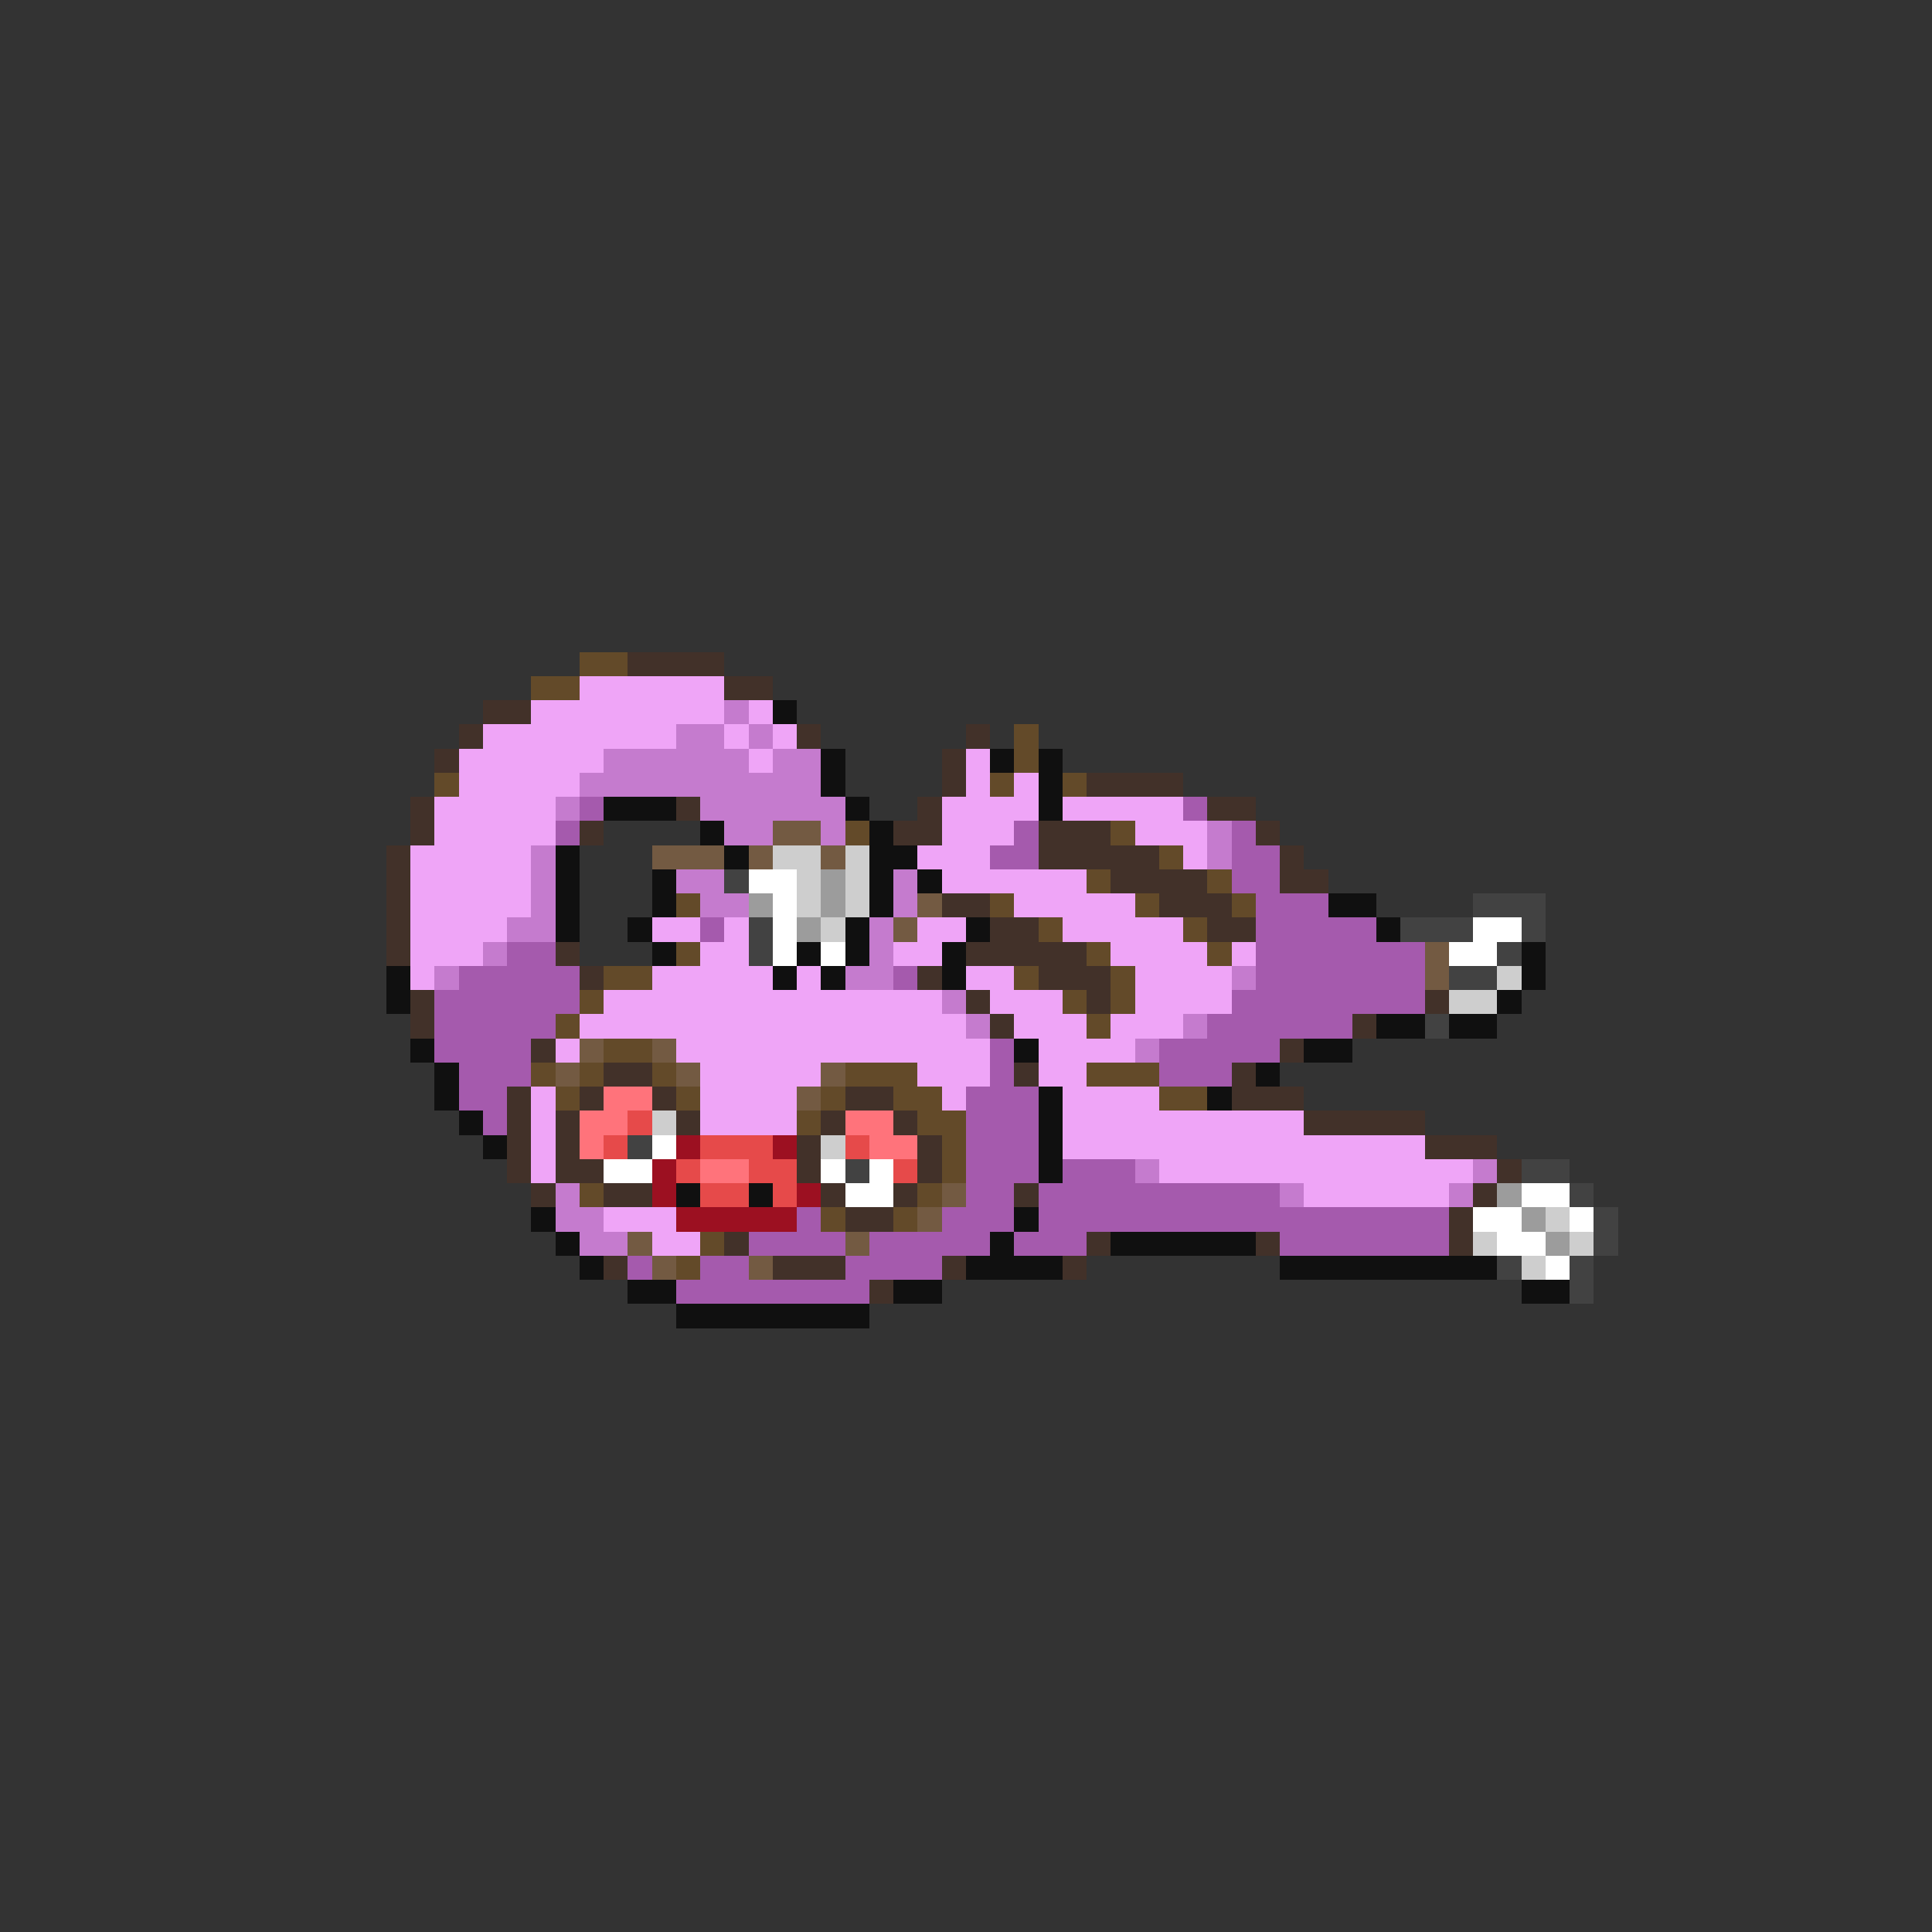<svg xmlns="http://www.w3.org/2000/svg" viewBox="0 -0.5 80 80" shape-rendering="crispEdges">
<rect x="0" y="-0.5" width="80" height="80" fill="#333333" stroke="none"/>
<path stroke="#634a29" d="M24 27h2M22 28h2M42 30h1M42 31h1M18 32h1M41 32h1M44 32h1M35 34h1M46 34h1M48 35h1M45 36h1M50 36h1M28 37h1M41 37h1M47 37h1M51 37h1M43 38h1M49 38h1M28 39h1M45 39h1M50 39h1M25 40h2M42 40h1M46 40h1M24 41h1M44 41h1M46 41h1M23 42h1M45 42h1M25 43h2M22 44h1M24 44h1M27 44h1M35 44h3M45 44h3M23 45h1M28 45h1M34 45h1M37 45h2M48 45h2M33 46h1M38 46h2M39 47h1M39 48h1M24 49h1M38 49h1M34 50h1M37 50h1M29 51h1M28 52h1" />
<path stroke="#423129" d="M26 27h4M30 28h2M20 29h2M19 30h1M33 30h1M40 30h1M18 31h1M39 31h1M39 32h1M45 32h4M17 33h1M28 33h1M38 33h1M50 33h2M17 34h1M24 34h1M37 34h2M43 34h3M52 34h1M16 35h1M43 35h5M53 35h1M16 36h1M46 36h4M53 36h2M16 37h1M39 37h2M48 37h3M16 38h1M41 38h2M50 38h2M16 39h1M23 39h1M40 39h5M24 40h1M38 40h1M43 40h3M17 41h1M40 41h1M45 41h1M59 41h1M17 42h1M41 42h1M56 42h1M22 43h1M53 43h1M25 44h2M42 44h1M51 44h1M21 45h1M24 45h1M27 45h1M35 45h2M51 45h3M21 46h1M23 46h1M28 46h1M34 46h1M37 46h1M54 46h5M21 47h1M23 47h1M33 47h1M38 47h1M59 47h3M21 48h1M23 48h2M33 48h1M38 48h1M62 48h1M22 49h1M25 49h2M34 49h1M37 49h1M42 49h1M61 49h1M35 50h2M60 50h1M30 51h1M45 51h1M52 51h1M60 51h1M25 52h1M32 52h3M39 52h1M44 52h1M36 53h1" />
<path stroke="#efa5f7" d="M24 28h6M22 29h8M31 29h1M20 30h8M30 30h1M32 30h1M19 31h6M31 31h1M40 31h1M19 32h5M40 32h1M42 32h1M18 33h5M39 33h4M44 33h5M18 34h5M39 34h3M47 34h3M17 35h5M38 35h3M49 35h1M17 36h5M39 36h6M17 37h5M42 37h5M17 38h4M27 38h2M30 38h1M38 38h2M44 38h5M17 39h3M29 39h2M37 39h2M46 39h4M51 39h1M17 40h1M27 40h5M33 40h1M40 40h2M47 40h4M25 41h14M41 41h3M47 41h4M24 42h16M42 42h3M46 42h3M23 43h1M28 43h13M43 43h4M29 44h5M38 44h3M43 44h2M22 45h1M29 45h4M39 45h1M44 45h4M22 46h1M29 46h4M44 46h10M22 47h1M44 47h15M22 48h1M48 48h13M54 49h6M25 50h3M27 51h2" />
<path stroke="#c57bce" d="M30 29h1M28 30h2M31 30h1M25 31h6M32 31h2M24 32h10M23 33h1M29 33h6M30 34h2M34 34h1M50 34h1M22 35h1M50 35h1M22 36h1M28 36h2M37 36h1M22 37h1M29 37h2M37 37h1M21 38h2M36 38h1M20 39h1M36 39h1M18 40h1M35 40h2M51 40h1M39 41h1M40 42h1M49 42h1M47 43h1M47 48h1M61 48h1M23 49h1M53 49h1M60 49h1M23 50h2M24 51h2" />
<path stroke="#101010" d="M32 29h1M34 31h1M41 31h1M43 31h1M34 32h1M43 32h1M25 33h3M35 33h1M43 33h1M29 34h1M36 34h1M23 35h1M30 35h1M36 35h2M23 36h1M27 36h1M36 36h1M38 36h1M23 37h1M27 37h1M36 37h1M55 37h2M23 38h1M26 38h1M35 38h1M40 38h1M57 38h1M27 39h1M33 39h1M35 39h1M39 39h1M63 39h1M16 40h1M32 40h1M34 40h1M39 40h1M63 40h1M16 41h1M62 41h1M57 42h2M60 42h2M17 43h1M42 43h1M54 43h2M18 44h1M52 44h1M18 45h1M43 45h1M50 45h1M19 46h1M43 46h1M20 47h1M43 47h1M43 48h1M28 49h1M31 49h1M22 50h1M42 50h1M23 51h1M41 51h1M46 51h6M24 52h1M40 52h4M53 52h9M26 53h2M37 53h2M63 53h2M28 54h8" />
<path stroke="#a55aad" d="M24 33h1M49 33h1M23 34h1M42 34h1M51 34h1M41 35h2M51 35h2M51 36h2M52 37h3M29 38h1M52 38h5M21 39h2M52 39h7M19 40h5M37 40h1M52 40h7M18 41h6M51 41h8M18 42h5M50 42h6M18 43h4M41 43h1M48 43h5M19 44h3M41 44h1M48 44h3M19 45h2M40 45h3M20 46h1M40 46h3M40 47h3M40 48h3M44 48h3M40 49h2M43 49h10M33 50h1M39 50h3M43 50h17M31 51h4M36 51h5M42 51h3M53 51h7M26 52h1M29 52h2M35 52h4M28 53h8" />
<path stroke="#735a42" d="M32 34h2M27 35h3M31 35h1M34 35h1M38 37h1M37 38h1M59 39h1M59 40h1M24 43h1M27 43h1M23 44h1M28 44h1M34 44h1M33 45h1M39 49h1M38 50h1M26 51h1M35 51h1M27 52h1M31 52h1" />
<path stroke="#cecece" d="M32 35h2M35 35h1M33 36h1M35 36h1M33 37h1M35 37h1M34 38h1M62 40h1M60 41h2M27 46h1M34 47h1M64 50h1M61 51h1M65 51h1M63 52h1" />
<path stroke="#424242" d="M30 36h1M61 37h3M31 38h1M58 38h3M63 38h1M31 39h1M62 39h1M60 40h2M59 42h1M26 47h1M35 48h1M63 48h2M65 49h1M66 50h1M66 51h1M62 52h1M65 52h1M65 53h1" />
<path stroke="#ffffff" d="M31 36h2M32 37h1M32 38h1M61 38h2M32 39h1M34 39h1M60 39h2M27 47h1M25 48h2M34 48h1M36 48h1M35 49h2M63 49h2M61 50h2M65 50h1M62 51h2M64 52h1" />
<path stroke="#9c9c9c" d="M34 36h1M31 37h1M34 37h1M33 38h1M62 49h1M63 50h1M64 51h1" />
<path stroke="#ff737b" d="M25 45h2M24 46h2M35 46h2M24 47h1M36 47h2M29 48h2" />
<path stroke="#e64a4a" d="M26 46h1M25 47h1M29 47h3M35 47h1M28 48h1M31 48h2M37 48h1M29 49h2M32 49h1" />
<path stroke="#9c1021" d="M28 47h1M32 47h1M27 48h1M27 49h1M33 49h1M28 50h5" />
</svg>